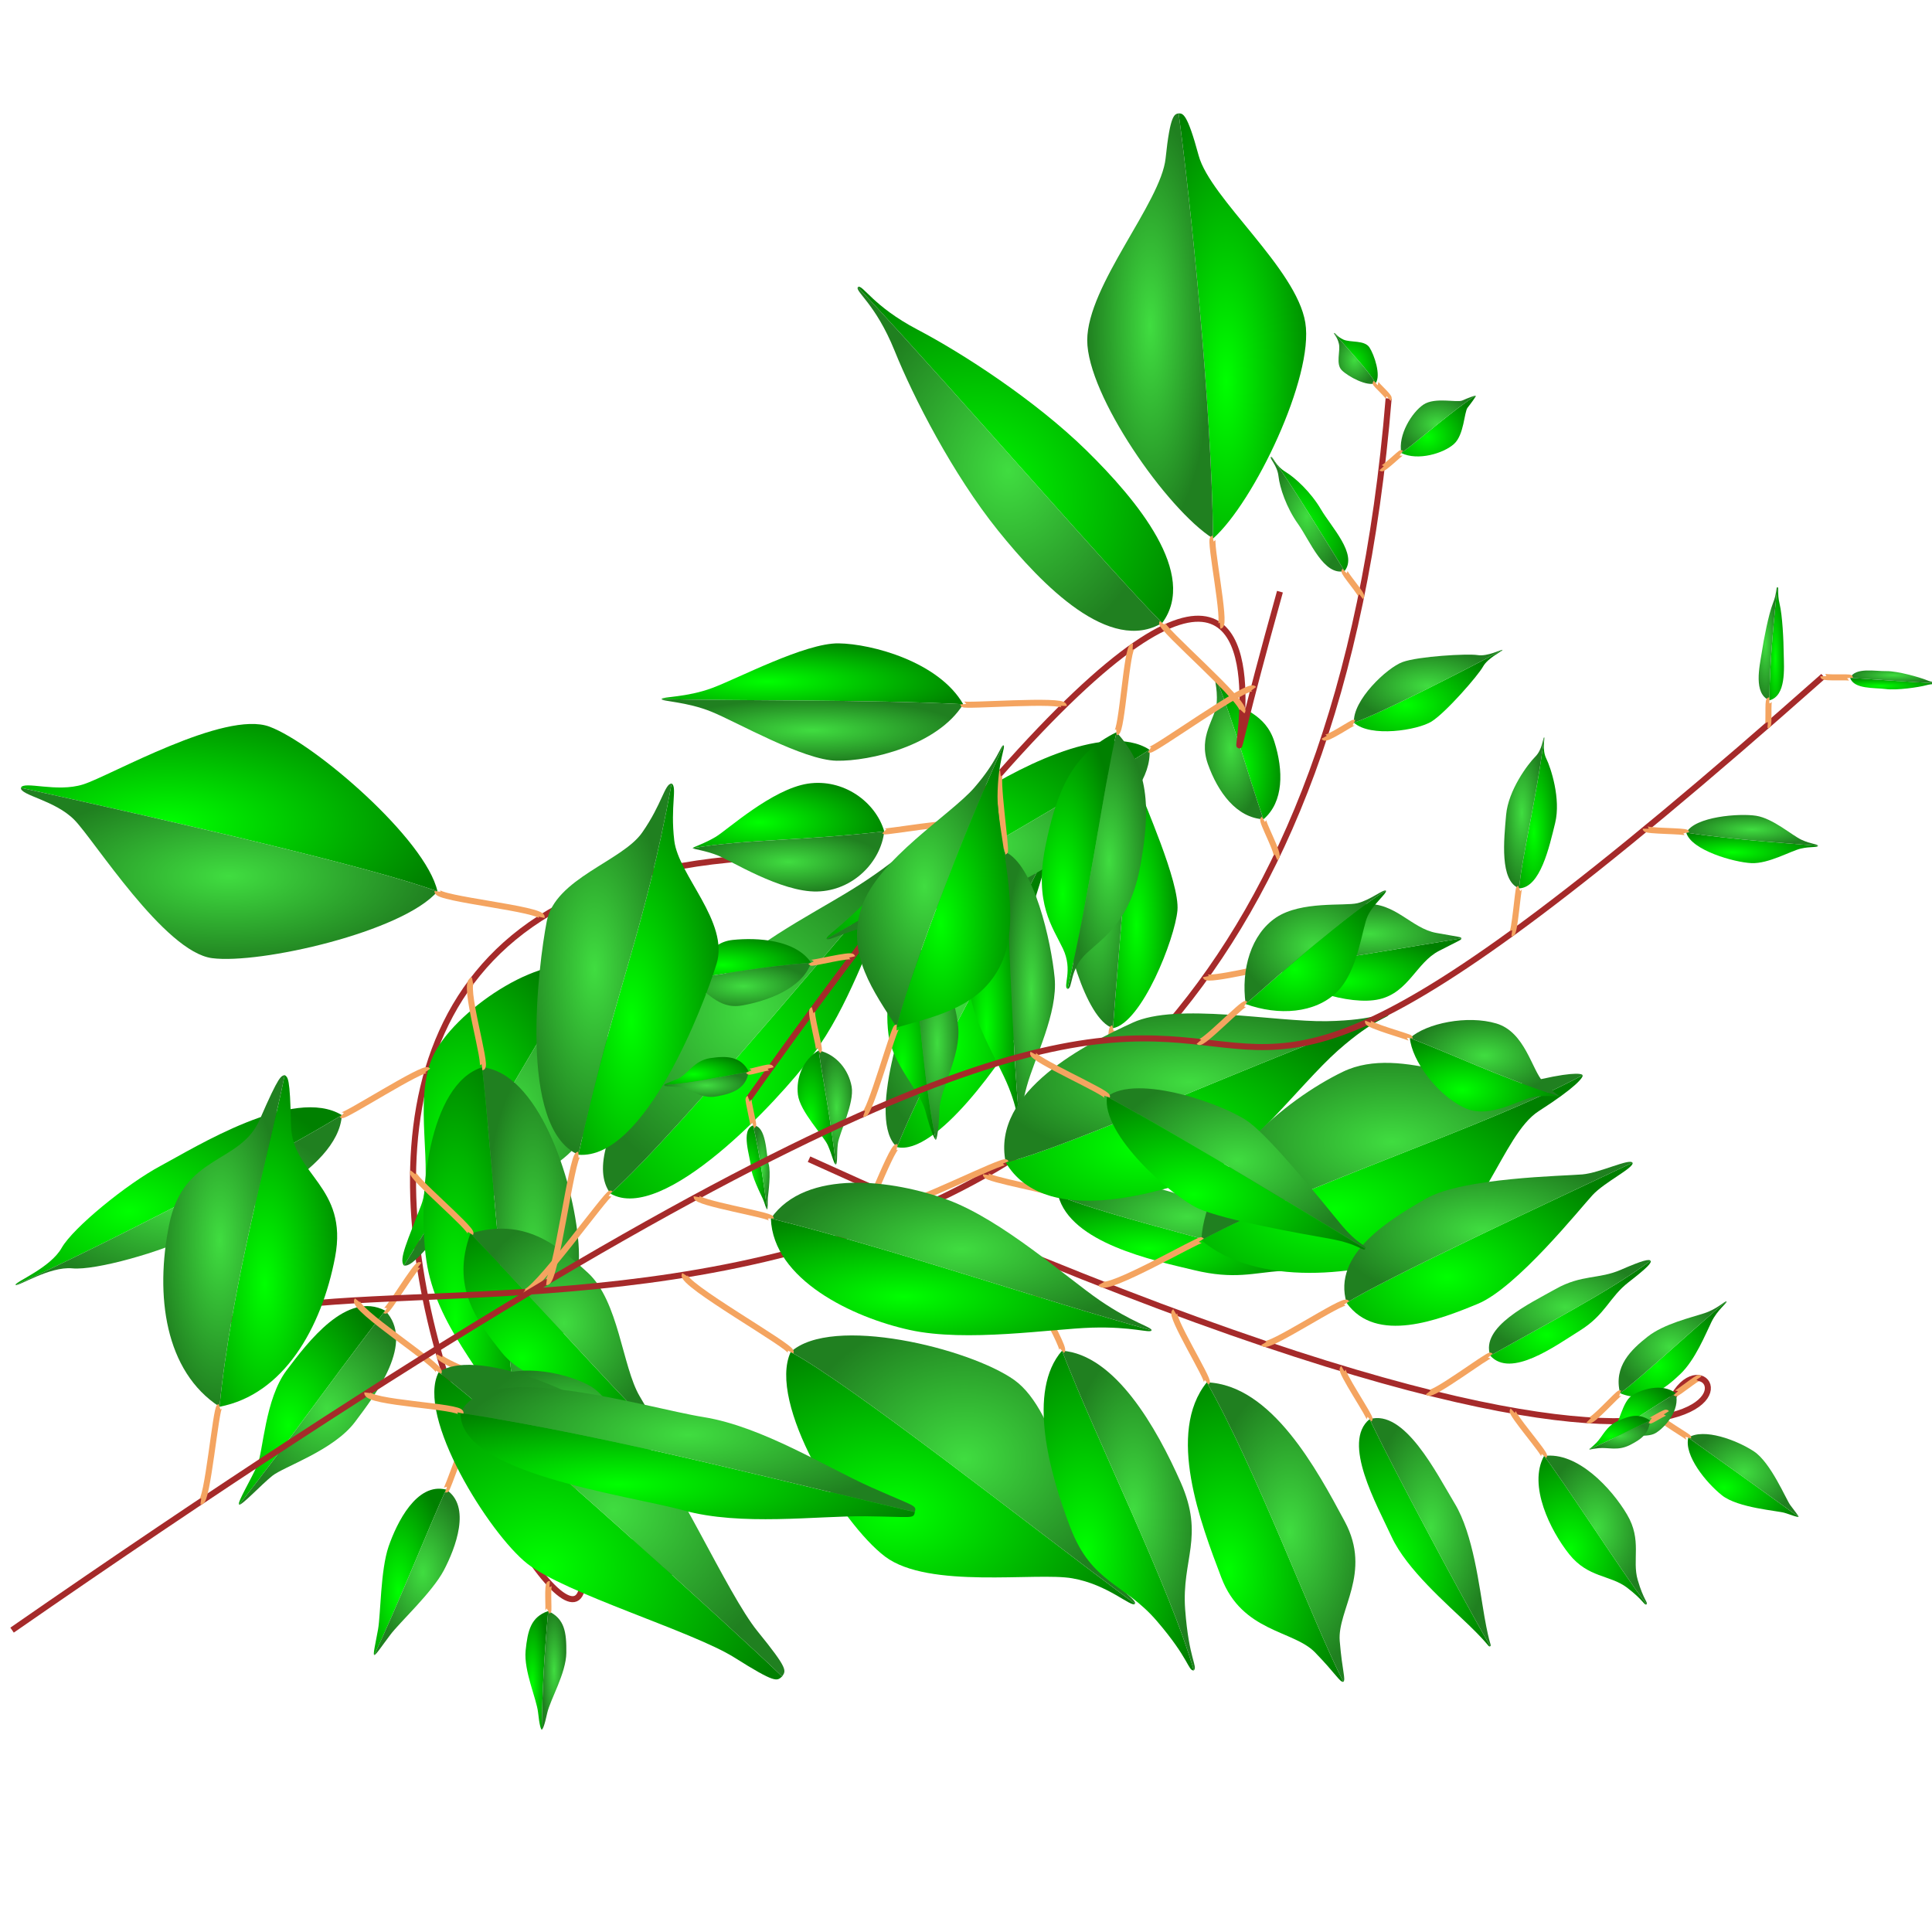 <svg width="160" height="160" viewBox="0 0 160 160" xmlns="http://www.w3.org/2000/svg" xmlns:xlink="http://www.w3.org/1999/xlink">
  <radialGradient id="RadialGradient3" cx="0.35" cy="0.63" r="0.7">
    <stop offset="0%" stop-color="#00FF00" />
    <stop offset="100%" stop-color="#008000" />
  </radialGradient>
  <radialGradient id="RadialGradient4" cx="0.5" cy="0.5" r="0.5">
    <stop offset="0%" stop-color="#40DD40" />
    <stop offset="100%" stop-color="#208020" />
  </radialGradient>
  <path d="M 63,71 C 3,74 57,159 47,124" stroke-width="0.5" fill="none" stroke="brown" />
  <path d="M 48.6,80.08 C 44.67,78.84 37.51,83.83 35.84,87.5 C 34.17,91.17 35.97,96.96 34.88,99.81 C 33.79,102.67 33,104.31 33.45,104.8 C 41.43,92.1 45,84.91 48.6,80.08" fill="url(#RadialGradient3)" fill-opacity="1" />
  <path d="M 48.6,80.08 C 51.49,83.02 50.29,91.66 47.78,94.82 C 45.27,97.97 39.29,99 37.24,101.26 C 35.19,103.52 34.08,104.97 33.45,104.8 C 41.43,92.1 45,84.91 48.6,80.08" fill="url(#RadialGradient4)" fill-opacity="1" />
  <path d="M 53.31,72.4 C 52.46,71.94 49.24,80.25 48.6,80.08" stroke-width="0.5" fill="none" stroke="sandybrown" />
  <path d="M 36.23,73.82 C 35.27,69.51 26.05,61.57 22.32,60.18 C 18.6,58.79 9.09,64.27 6.89,64.96 C 4.68,65.66 1.96,64.64 1.73,65.24 C 15.23,68.23 30.63,71.78 36.23,73.82" fill="url(#RadialGradient3)" fill-opacity="1" />
  <path d="M 36.23,73.82 C 33.36,77.18 21.5,79.87 17.56,79.35 C 13.61,78.83 7.78,69.54 6.16,67.9 C 4.53,66.25 1.66,65.87 1.73,65.24 C 15.23,68.23 30.63,71.78 36.23,73.82" fill="url(#RadialGradient4)" fill-opacity="1" />
  <path d="M 44.86,75.97 C 45.02,75.27 36.16,74.45 36.23,73.82" stroke-width="0.5" fill="none" stroke="sandybrown" />
  <path d="M 39.92,88.39 C 35.52,89.79 34.53,99.01 35.31,104.39 C 36.09,109.77 40.27,113.87 41.83,117.34 C 43.38,120.81 43.11,121.75 43.6,121.7 C 42.15,116.39 40.67,94.69 39.92,88.39" fill="url(#RadialGradient3)" fill-opacity="1" />
  <path d="M 39.92,88.39 C 44.52,88.8 47.5,97.58 47.91,103 C 48.33,108.42 45.15,113.33 44.39,117.06 C 43.63,120.79 44.1,121.64 43.6,121.7 C 42.15,116.39 40.67,94.69 39.92,88.39" fill="url(#RadialGradient4)" fill-opacity="1" />
  <path d="M 39.13,81.19 C 38.24,81.36 40.42,88.33 39.92,88.39" stroke-width="0.5" fill="none" stroke="sandybrown" />
  <path d="M 28.31,92.35 C 24.33,89.91 16.15,95.03 13.32,96.54 C 10.49,98.05 6.05,101.68 5.11,103.34 C 4.17,105.01 1.24,106.16 1.28,106.41 C 5.7,104.48 20.05,97.32 28.31,92.35" fill="url(#RadialGradient3)" fill-opacity="1" />
  <path d="M 28.31,92.35 C 28.03,97.02 19.14,100.78 16.28,102.23 C 13.42,103.68 7.89,105.23 5.99,105.04 C 4.09,104.86 1.47,106.59 1.28,106.41 C 5.7,104.48 20.05,97.32 28.31,92.35" fill="url(#RadialGradient4)" fill-opacity="1" />
  <path d="M 35.42,88.65 C 35.14,88.25 28.5,92.53 28.31,92.35" stroke-width="0.5" fill="none" stroke="sandybrown" />
  <path d="M 38.96,102.15 C 37.35,106.52 39.41,109.34 41.59,112.05 C 43.78,114.76 49.19,115.4 51.54,116.99 C 53.9,118.59 53.8,118.53 54.16,118.34 C 50.24,114.41 43.76,107.17 38.96,102.15" fill="url(#RadialGradient3)" fill-opacity="1" />
  <path d="M 38.96,102.15 C 43.42,100.82 46.11,103.05 48.68,105.4 C 51.25,107.75 51.53,113.19 52.98,115.64 C 54.43,118.1 54.37,117.99 54.16,118.34 C 50.24,114.41 43.76,107.17 38.96,102.15" fill="url(#RadialGradient4)" fill-opacity="1" />
  <path d="M 34.21,97.09 C 33.94,97.42 39.17,101.8 38.96,102.15" stroke-width="0.5" fill="none" stroke="sandybrown" />
  <path d="M 31.9,108.54 C 28.71,106.88 25.51,111.13 23.73,113.49 C 21.95,115.85 21.8,120.18 21.32,121.31 C 20.85,122.43 19.61,124.46 19.8,124.6 C 23.13,120.45 26.84,115.1 31.9,108.54" fill="url(#RadialGradient3)" fill-opacity="1" />
  <path d="M 31.9,108.54 C 34.38,111.15 31.18,115.4 29.4,117.76 C 27.62,120.13 23.49,121.46 22.54,122.23 C 21.6,122.99 19.98,124.74 19.8,124.6 C 23.13,120.45 26.84,115.1 31.9,108.54" fill="url(#RadialGradient4)" fill-opacity="1" />
  <path d="M 34.75,104.77 C 34.51,104.59 32.09,108.68 31.9,108.54" stroke-width="0.5" fill="none" stroke="sandybrown" />
  <path d="M 40.29,114.48 C 39.93,117.14 42.69,120.34 44.82,121.64 C 46.94,122.93 50.95,121.93 52.47,122.28 C 53.99,122.62 54.32,122.85 54.57,122.6 C 48.04,118.99 46.57,118.56 40.29,114.48" fill="url(#RadialGradient3)" fill-opacity="1" />
  <path d="M 40.29,114.48 C 42.39,112.81 46.55,113.55 48.75,114.71 C 50.95,115.87 52.14,119.83 53.22,120.96 C 54.29,122.08 54.66,122.25 54.57,122.6 C 48.04,118.99 46.57,118.56 40.29,114.48" fill="url(#RadialGradient4)" fill-opacity="1" />
  <path d="M 36.4,112.27 C 36.18,112.67 40.38,114.13 40.29,114.48" stroke-width="0.5" fill="none" stroke="sandybrown" />
  <path d="M 36.94,123.36 C 34.5,122.75 32.86,126.11 32.18,128.08 C 31.51,130.04 31.53,133.67 31.31,134.93 C 31.08,136.19 30.88,137 30.99,137.06 C 32.78,133.31 35.56,126.38 36.94,123.36" fill="url(#RadialGradient3)" fill-opacity="1" />
  <path d="M 36.94,123.36 C 39.06,124.73 37.72,128.22 36.75,130.06 C 35.77,131.9 33.1,134.35 32.33,135.38 C 31.56,136.4 31.11,137.1 30.99,137.06 C 32.78,133.31 35.56,126.38 36.94,123.36" fill="url(#RadialGradient4)" fill-opacity="1" />
  <path d="M 38.76,119.18 C 38.47,119.06 37.06,123.4 36.94,123.36" stroke-width="0.5" fill="none" stroke="sandybrown" />
  <path d="M 44.82,126.67 C 45.32,128.6 49.07,129.21 50.99,129.95 C 52.92,130.69 54.74,130.58 55.87,130.41 C 56.99,130.24 57.26,130.49 57.3,130.41 C 52.67,129.15 47.73,127.72 44.82,126.67" fill="url(#RadialGradient3)" fill-opacity="1" />
  <path d="M 44.82,126.67 C 46.3,125.32 49.77,126.88 51.78,127.32 C 53.8,127.77 55.26,128.86 56.1,129.62 C 56.95,130.38 57.32,130.32 57.3,130.41 C 52.67,129.15 47.73,127.72 44.82,126.67" fill="url(#RadialGradient4)" fill-opacity="1" />
  <path d="M 41.87,125.78 C 41.81,126.07 44.84,126.58 44.82,126.67" stroke-width="0.5" fill="none" stroke="sandybrown" />
  <path d="M 45.4,133.42 C 43.97,133.91 43.7,135.02 43.53,136.7 C 43.37,138.38 44.44,140.69 44.56,141.82 C 44.68,142.95 44.8,143.2 44.86,143.25 C 44.92,139.87 45.05,137.34 45.4,133.42" fill="url(#RadialGradient3)" fill-opacity="1" />
  <path d="M 45.4,133.42 C 46.77,134.06 46.92,135.19 46.9,136.88 C 46.88,138.57 45.57,140.75 45.32,141.86 C 45.08,142.98 44.94,143.21 44.86,143.25 C 44.92,139.87 45.05,137.34 45.4,133.42" fill="url(#RadialGradient4)" fill-opacity="1" />
  <path d="M 45.52,131.18 C 45.3,131.16 45.47,133.38 45.4,133.42" stroke-width="0.5" fill="none" stroke="sandybrown" />
  <path d="M 45.83,126.79 C 46.32,125.73 44.37,124.51 43.6,124.02 C 42.83,123.52 40.82,122.38 40.26,122.37 C 39.7,122.36 39.09,121.65 38.99,121.78 C 40,122.33 45.03,125.94 45.83,126.79" fill="url(#RadialGradient3)" fill-opacity="1" />
  <path d="M 45.83,126.79 C 44.97,127.57 43.22,126.08 42.52,125.49 C 41.81,124.91 40.12,123.34 39.94,122.81 C 39.77,122.27 38.9,121.91 38.99,121.78 C 40,122.33 45.03,125.94 45.83,126.79" fill="url(#RadialGradient4)" fill-opacity="1" />
  <path d="M 48.05,128.41 C 48.13,128.28 45.74,126.92 45.83,126.79" stroke-width="0.5" fill="none" stroke="sandybrown" />
  <path d="M 47.91,122.38 C 48.91,122.52 50.38,121.86 50.72,121.2 C 51.06,120.54 50.73,118.43 50.92,117.69 C 51.11,116.94 51.28,116.64 51.21,116.57 C 50.67,117.76 48.73,120.93 47.91,122.38" fill="url(#RadialGradient3)" fill-opacity="1" />
  <path d="M 47.91,122.38 C 47.29,121.6 47.1,120 47.49,119.37 C 47.88,118.74 49.86,117.94 50.4,117.39 C 50.94,116.84 51.11,116.54 51.21,116.57 C 50.67,117.76 48.73,120.93 47.91,122.38" fill="url(#RadialGradient4)" fill-opacity="1" />
  <path d="M 47,124 C 47.12,124.06 47.82,122.35 47.91,122.38" stroke-width="0.5" fill="none" stroke="sandybrown" />
  <path d="M 16,112 C 21,98 107,131 115,33" stroke-width="0.5" fill="none" stroke="brown" />
  <path d="M 36.33,113.64 C 34.42,117.3 40.52,127.01 43.66,129.49 C 46.81,131.97 57.39,135.11 60.82,137.27 C 64.25,139.43 64.33,139.22 64.77,138.84 C 61.19,135.35 41.93,117.88 36.33,113.64" fill="url(#RadialGradient3)" fill-opacity="1" />
  <path d="M 36.33,113.64 C 39.73,111.31 50.1,116.19 52.95,119.01 C 55.79,121.83 60.18,131.95 62.74,135.1 C 65.3,138.25 65.1,138.35 64.77,138.84 C 61.19,135.35 41.93,117.88 36.33,113.64" fill="url(#RadialGradient4)" fill-opacity="1" />
  <path d="M 29.59,107.68 C 29.05,108.35 36.65,113.16 36.33,113.64" stroke-width="0.5" fill="none" stroke="sandybrown" />
  <path d="M 50.56,98.85 C 54.92,101.38 64.38,91.29 67.34,87.32 C 70.3,83.35 71.9,78.17 73.75,74.54 C 75.6,70.9 76.92,69.45 76.72,69.25 C 71.55,75.23 56.44,93.5 50.56,98.85" fill="url(#RadialGradient3)" fill-opacity="1" />
  <path d="M 50.56,98.85 C 47.52,94.85 56.36,84.21 59.94,80.78 C 63.52,77.35 68.46,75.13 71.84,72.84 C 75.22,70.56 76.5,69.08 76.72,69.25 C 71.55,75.23 56.44,93.5 50.56,98.85" fill="url(#RadialGradient4)" fill-opacity="1" />
  <path d="M 43.37,107 C 44.03,107.5 50.35,98.68 50.56,98.85" stroke-width="0.5" fill="none" stroke="sandybrown" />
  <path d="M 65.48,111.97 C 63.54,116.16 69.68,126.18 73.3,128.91 C 76.91,131.63 85.82,130.18 88.81,130.71 C 91.79,131.23 93.68,133.15 93.99,132.82 C 85.27,126.34 70.34,114.54 65.48,111.97" fill="url(#RadialGradient3)" fill-opacity="1" />
  <path d="M 65.48,111.97 C 68.88,108.85 80.29,111.66 83.99,114.28 C 87.68,116.9 89,125.83 90.41,128.52 C 91.81,131.21 94.21,132.42 93.99,132.82 C 85.27,126.34 70.34,114.54 65.48,111.97" fill="url(#RadialGradient4)" fill-opacity="1" />
  <path d="M 56.71,105.56 C 56.24,106.28 65.7,111.57 65.48,111.97" stroke-width="0.5" fill="none" stroke="sandybrown" />
  <path d="M 74.29,95 C 77.51,95.73 83.11,87.78 85.08,84.28 C 87.05,80.78 84.68,77.79 85.4,75.46 C 86.11,73.13 86.91,70.98 86.57,70.66 C 85.1,74.41 77.26,87.52 74.29,95" fill="url(#RadialGradient3)" fill-opacity="1" />
  <path d="M 74.29,95 C 71.79,92.84 74.85,83.61 76.49,79.95 C 78.14,76.29 81.95,76.41 83.4,74.45 C 84.85,72.49 86.1,70.57 86.57,70.66 C 85.1,74.41 77.26,87.52 74.29,95" fill="url(#RadialGradient4)" fill-opacity="1" />
  <path d="M 70.68,102.15 C 71.13,102.32 73.82,94.91 74.29,95" stroke-width="0.5" fill="none" stroke="sandybrown" />
  <path d="M 87.64,99.02 C 88.67,102.94 95.48,104.37 98.86,105.18 C 102.24,106 103.86,105.39 106.07,105.26 C 108.27,105.14 108.8,105.55 108.97,105.24 C 104.36,103.69 92.16,100.88 87.64,99.02" fill="url(#RadialGradient3)" fill-opacity="1" />
  <path d="M 87.64,99.02 C 90.61,96.27 97.13,98.72 100.41,99.85 C 103.7,100.98 104.74,102.37 106.54,103.66 C 108.33,104.95 109,104.88 108.97,105.24 C 104.36,103.69 92.16,100.88 87.64,99.02" fill="url(#RadialGradient4)" fill-opacity="1" />
  <path d="M 81.65,97.28 C 81.59,97.68 87.67,98.67 87.64,99.02" stroke-width="0.5" fill="none" stroke="sandybrown" />
  <path d="M 92.17,85.15 C 94.57,84.7 97.29,77.76 97.51,75.4 C 97.72,73.04 94.65,66.34 94.3,65.13 C 93.95,63.93 93.94,62.26 93.58,62.13 C 93.85,66.29 92.54,79.84 92.17,85.15" fill="url(#RadialGradient3)" fill-opacity="1" />
  <path d="M 92.17,85.15 C 89.85,84.42 87.99,77.19 88.06,74.83 C 88.14,72.46 92,66.18 92.49,65.02 C 92.98,63.87 93.2,62.21 93.58,62.13 C 93.85,66.29 92.54,79.84 92.17,85.15" fill="url(#RadialGradient4)" fill-opacity="1" />
  <path d="M 91.89,89.87 C 92.33,89.88 91.8,85.24 92.17,85.15" stroke-width="0.5" fill="none" stroke="sandybrown" />
  <path d="M 105.76,79.99 C 107.04,81.82 111.8,83.32 114.23,82.75 C 116.66,82.19 117.3,79.71 119.17,78.75 C 121.04,77.79 121.01,77.85 121.03,77.71 C 116.11,78.5 111.22,79.44 105.76,79.99" fill="url(#RadialGradient3)" fill-opacity="1" />
  <path d="M 105.76,79.99 C 106.45,77.88 110.56,75.05 113.05,74.88 C 115.54,74.7 116.88,76.89 118.95,77.26 C 121.01,77.63 120.97,77.58 121.03,77.71 C 116.11,78.5 111.22,79.44 105.76,79.99" fill="url(#RadialGradient4)" fill-opacity="1" />
  <path d="M 99.86,80.88 C 99.94,81.31 105.71,79.87 105.76,79.99" stroke-width="0.5" fill="none" stroke="sandybrown" />
  <path d="M 104.63,67.85 C 106.33,66.41 106.29,63.8 105.54,61.43 C 104.79,59.05 102.8,58.84 101.92,57.83 C 101.04,56.81 100.92,56.02 100.68,56.05 C 102.46,60.71 103.04,63.14 104.63,67.85" fill="url(#RadialGradient3)" fill-opacity="1" />
  <path d="M 104.63,67.85 C 102.4,67.72 100.86,65.61 100.03,63.27 C 99.21,60.92 100.67,59.55 100.76,58.21 C 100.86,56.87 100.48,56.17 100.68,56.05 C 102.46,60.71 103.04,63.14 104.63,67.85" fill="url(#RadialGradient4)" fill-opacity="1" />
  <path d="M 105.68,71 C 106.04,70.85 104.42,67.97 104.63,67.85" stroke-width="0.5" fill="none" stroke="sandybrown" />
  <path d="M 112.13,59.85 C 113.49,61.09 117.39,60.48 118.56,59.75 C 119.73,59.02 122.42,55.94 122.82,55.2 C 123.23,54.47 124.42,53.93 124.44,53.82 C 121.72,55.29 114.41,59.06 112.13,59.85" fill="url(#RadialGradient3)" fill-opacity="1" />
  <path d="M 112.13,59.85 C 111.99,58.01 114.86,55.3 116.15,54.83 C 117.45,54.35 121.53,54.12 122.36,54.25 C 123.19,54.39 124.34,53.77 124.44,53.82 C 121.72,55.29 114.41,59.06 112.13,59.85" fill="url(#RadialGradient4)" fill-opacity="1" />
  <path d="M 109.66,61.06 C 109.81,61.33 112.03,59.8 112.13,59.85" stroke-width="0.5" fill="none" stroke="sandybrown" />
  <path d="M 111.35,47.29 C 112.46,45.9 110.25,43.65 109.4,42.19 C 108.54,40.73 107.26,39.56 106.45,39.07 C 105.64,38.59 105.41,37.78 105.25,37.84 C 106.69,39.59 110.45,45.86 111.35,47.29" fill="url(#RadialGradient3)" fill-opacity="1" />
  <path d="M 111.35,47.29 C 109.63,47.73 108.49,44.79 107.51,43.41 C 106.53,42.04 105.98,40.38 105.88,39.44 C 105.77,38.51 105.12,37.97 105.25,37.84 C 106.69,39.59 110.45,45.86 111.35,47.29" fill="url(#RadialGradient4)" fill-opacity="1" />
  <path d="M 112.72,49.41 C 112.89,49.28 111.22,47.41 111.35,47.29" stroke-width="0.5" fill="none" stroke="sandybrown" />
  <path d="M 116.05,37.52 C 117.44,38.19 119.54,37.54 120.4,36.78 C 121.26,36.02 121.25,34.13 121.54,33.76 C 121.83,33.39 122.24,32.84 122.22,32.77 C 120.64,33.71 117.54,36.45 116.05,37.52" fill="url(#RadialGradient3)" fill-opacity="1" />
  <path d="M 116.05,37.52 C 115.76,36.01 116.93,34.15 117.88,33.51 C 118.83,32.87 120.65,33.36 121.09,33.17 C 121.52,32.98 122.16,32.73 122.22,32.77 C 120.64,33.71 117.54,36.45 116.05,37.52" fill="url(#RadialGradient4)" fill-opacity="1" />
  <path d="M 114.42,38.78 C 114.54,38.91 115.99,37.48 116.05,37.52" stroke-width="0.5" fill="none" stroke="sandybrown" />
  <path d="M 113.93,31.72 C 114.38,31.1 113.82,29.39 113.41,28.77 C 113,28.15 111.84,28.38 111.27,28.13 C 110.7,27.88 110.56,27.53 110.48,27.58 C 112.07,29.4 113.12,30.46 113.93,31.72" fill="url(#RadialGradient3)" fill-opacity="1" />
  <path d="M 113.93,31.72 C 113.24,32.05 111.66,31.19 111.13,30.67 C 110.59,30.15 111.03,29.06 110.88,28.46 C 110.74,27.85 110.42,27.65 110.48,27.58 C 112.07,29.4 113.12,30.46 113.93,31.72" fill="url(#RadialGradient4)" fill-opacity="1" />
  <path d="M 115,33 C 115.13,32.89 113.86,31.78 113.93,31.72" stroke-width="0.5" fill="none" stroke="sandybrown" />
  <path d="M 106,49 C 94,92 123,5 62,91" stroke-width="0.5" fill="none" stroke="brown" />
  <path d="M 95.2,62.09 C 91.45,59.65 83.56,63.98 80.23,66.22 C 76.91,68.46 75.1,71.3 72.17,74.23 C 69.25,77.15 68.44,77.45 68.45,77.76 C 80.62,70.85 89.3,65.87 95.2,62.09" fill="url(#RadialGradient3)" fill-opacity="1" />
  <path d="M 95.2,62.09 C 95.49,66.55 87.85,71.32 84.28,73.13 C 80.7,74.93 77.33,75.12 73.35,76.24 C 69.37,77.36 68.72,77.93 68.45,77.76 C 80.62,70.85 89.3,65.87 95.2,62.09" fill="url(#RadialGradient4)" fill-opacity="1" />
  <path d="M 103.82,57.04 C 103.41,56.49 95.46,62.26 95.2,62.09" stroke-width="0.5" fill="none" stroke="sandybrown" />
  <path d="M 96.25,51.59 C 99.24,47.54 94.2,41.45 89.96,37.29 C 85.72,33.14 79.71,29.25 75.99,27.3 C 72.26,25.34 71.45,23.53 71.05,23.77 C 80.46,33.91 92.05,47.39 96.25,51.59" fill="url(#RadialGradient3)" fill-opacity="1" />
  <path d="M 96.25,51.59 C 91.92,54.17 86.36,48.55 82.64,43.92 C 78.92,39.29 75.65,32.93 74.08,29.03 C 72.5,25.13 70.78,24.14 71.05,23.77 C 80.46,33.91 92.05,47.39 96.25,51.59" fill="url(#RadialGradient4)" fill-opacity="1" />
  <path d="M 102.87,58.91 C 103.42,58.31 95.97,51.96 96.25,51.59" stroke-width="0.5" fill="none" stroke="sandybrown" />
  <path d="M 100.46,44.6 C 103.85,41.6 108.83,31.2 108.1,26.72 C 107.37,22.23 100.24,16.45 99.27,12.89 C 98.31,9.34 97.96,9.4 97.61,9.39 C 98.58,16.58 100.36,33.7 100.46,44.6" fill="url(#RadialGradient3)" fill-opacity="1" />
  <path d="M 100.46,44.6 C 96.63,42.18 90.04,32.72 90.04,28.18 C 90.05,23.63 96.15,16.78 96.53,13.11 C 96.91,9.45 97.27,9.45 97.61,9.39 C 98.58,16.58 100.36,33.7 100.46,44.6" fill="url(#RadialGradient4)" fill-opacity="1" />
  <path d="M 101.04,51.82 C 101.59,51.77 100.12,44.66 100.46,44.6" stroke-width="0.5" fill="none" stroke="sandybrown" />
  <path d="M 92.46,60.64 C 88.86,62.4 87.51,65.41 86.57,70.13 C 85.63,74.84 87.18,76.77 88.03,78.57 C 88.88,80.36 88,81.69 88.41,81.9 C 90.37,73.3 91.24,66.12 92.46,60.64" fill="url(#RadialGradient3)" fill-opacity="1" />
  <path d="M 92.46,60.64 C 95.16,63.6 95.3,66.89 94.45,71.63 C 93.59,76.36 91.44,77.58 89.99,78.94 C 88.53,80.29 88.87,81.86 88.41,81.9 C 90.37,73.3 91.24,66.12 92.46,60.64" fill="url(#RadialGradient4)" fill-opacity="1" />
  <path d="M 93.81,53.55 C 93.31,53.52 92.92,60.59 92.46,60.64" stroke-width="0.5" fill="none" stroke="sandybrown" />
  <path d="M 79.77,58.32 C 77.75,54.81 72.22,53.32 69.45,53.28 C 66.67,53.24 61.07,56.21 58.97,56.98 C 56.88,57.76 54.82,57.69 54.79,57.89 C 60.34,58.05 72.14,57.92 79.77,58.32" fill="url(#RadialGradient3)" fill-opacity="1" />
  <path d="M 79.77,58.32 C 77.63,61.75 72.06,63.05 69.28,63 C 66.51,62.95 61.01,59.79 58.94,58.95 C 56.87,58.1 54.81,58.1 54.79,57.89 C 60.34,58.05 72.14,57.92 79.77,58.32" fill="url(#RadialGradient4)" fill-opacity="1" />
  <path d="M 88.1,58.46 C 88.11,57.86 79.79,58.53 79.77,58.32" stroke-width="0.5" fill="none" stroke="sandybrown" />
  <path d="M 83.21,70.53 C 80.91,71.84 80.2,78.4 80.25,81.36 C 80.3,84.32 82.62,87.74 83.54,90.06 C 84.47,92.38 84.3,93.54 84.48,93.56 C 83.74,85.91 83.47,73.48 83.21,70.53" fill="url(#RadialGradient3)" fill-opacity="1" />
  <path d="M 83.21,70.53 C 85.64,71.58 87.06,78.02 87.34,80.97 C 87.62,83.91 85.69,87.57 85.03,89.98 C 84.36,92.39 84.66,93.52 84.48,93.56 C 83.74,85.91 83.47,73.48 83.21,70.53" fill="url(#RadialGradient4)" fill-opacity="1" />
  <path d="M 82.85,64.04 C 82.43,64.09 83.39,70.49 83.21,70.53" stroke-width="0.5" fill="none" stroke="sandybrown" />
  <path d="M 73.23,68.85 C 72.52,66.41 69.85,64.45 66.89,64.9 C 63.93,65.36 60.23,68.73 59.28,69.3 C 58.33,69.87 57.43,70.13 57.36,70.24 C 61.79,69.49 66.3,69.65 73.23,68.85" fill="url(#RadialGradient3)" fill-opacity="1" />
  <path d="M 73.23,68.85 C 72.95,71.37 70.66,73.76 67.67,73.83 C 64.68,73.9 60.44,71.22 59.41,70.83 C 58.38,70.43 57.45,70.33 57.36,70.24 C 61.79,69.49 66.3,69.65 73.23,68.85" fill="url(#RadialGradient4)" fill-opacity="1" />
  <path d="M 79.18,68.33 C 79.14,67.92 73.32,68.94 73.23,68.85" stroke-width="0.5" fill="none" stroke="sandybrown" />
  <path d="M 75.66,78.33 C 73.74,79.8 73.25,83.19 73.58,85.66 C 73.9,88.13 76.2,90.37 76.63,91.99 C 77.06,93.61 77.39,94.36 77.5,94.4 C 76.68,90.73 75.99,83.3 75.66,78.33" fill="url(#RadialGradient3)" fill-opacity="1" />
  <path d="M 75.66,78.33 C 77.86,79.33 79.1,82.52 79.35,85 C 79.59,87.48 77.85,90.18 77.8,91.86 C 77.75,93.53 77.59,94.34 77.5,94.4 C 76.68,90.73 75.99,83.3 75.66,78.33" fill="url(#RadialGradient4)" fill-opacity="1" />
  <path d="M 75.09,73.38 C 74.77,73.46 75.75,78.27 75.66,78.33" stroke-width="0.5" fill="none" stroke="sandybrown" />
  <path d="M 67.17,79.72 C 65.88,77.82 62.74,77.63 60.69,77.84 C 58.64,78.05 58.22,79.97 57.26,80.55 C 56.3,81.12 55.99,81.14 55.97,81.25 C 61.06,80.5 62.73,80.09 67.17,79.72" fill="url(#RadialGradient3)" fill-opacity="1" />
  <path d="M 67.17,79.72 C 66.44,81.9 63.46,82.92 61.43,83.27 C 59.41,83.63 58.48,81.88 57.4,81.59 C 56.32,81.3 56.02,81.36 55.97,81.25 C 61.06,80.5 62.73,80.09 67.17,79.72" fill="url(#RadialGradient4)" fill-opacity="1" />
  <path d="M 70.57,79.25 C 70.51,78.98 67.22,79.83 67.17,79.72" stroke-width="0.5" fill="none" stroke="sandybrown" />
  <path d="M 67.8,86.99 C 66.5,87.75 65.91,89.26 66.08,90.66 C 66.25,92.05 68.19,94.04 68.55,94.83 C 68.91,95.63 69.05,96.41 69.22,96.44 C 68.78,92.52 68.15,89.49 67.8,86.99" fill="url(#RadialGradient3)" fill-opacity="1" />
  <path d="M 67.8,86.99 C 69.28,87.33 70.28,88.6 70.53,89.99 C 70.77,91.37 69.5,93.84 69.39,94.71 C 69.28,95.58 69.38,96.36 69.22,96.44 C 68.78,92.52 68.15,89.49 67.8,86.99" fill="url(#RadialGradient4)" fill-opacity="1" />
  <path d="M 67.3,83.65 C 67.03,83.72 67.96,86.91 67.8,86.99" stroke-width="0.5" fill="none" stroke="sandybrown" />
  <path d="M 62.01,88.74 C 61.34,87.46 60.18,87.43 58.82,87.63 C 57.45,87.83 56.95,89.01 56.08,89.37 C 55.21,89.73 55.02,89.76 55,89.87 C 57.75,89.63 58.86,89.32 62.01,88.74" fill="url(#RadialGradient3)" fill-opacity="1" />
  <path d="M 62.01,88.74 C 61.78,90.17 60.68,90.56 59.33,90.8 C 57.97,91.04 57.12,90.08 56.18,90.02 C 55.24,89.95 55.05,89.98 55,89.87 C 57.75,89.63 58.86,89.32 62.01,88.74" fill="url(#RadialGradient4)" fill-opacity="1" />
  <path d="M 63.82,88.45 C 63.77,88.25 62.06,88.85 62.01,88.74" stroke-width="0.5" fill="none" stroke="sandybrown" />
  <path d="M 62.37,93.2 C 61.3,93.56 62.15,95.87 62.19,96.62 C 62.22,97.36 63.01,98.92 63.17,99.27 C 63.33,99.62 63.45,100.16 63.53,100.15 C 63.31,98.5 62.92,95.55 62.37,93.2" fill="url(#RadialGradient3)" fill-opacity="1" />
  <path d="M 62.37,93.2 C 63.5,93.2 63.44,95.65 63.65,96.37 C 63.86,97.09 63.63,98.82 63.59,99.2 C 63.56,99.59 63.61,100.13 63.53,100.15 C 63.31,98.5 62.92,95.55 62.37,93.2" fill="url(#RadialGradient4)" fill-opacity="1" />
  <path d="M 62,91 C 61.9,91.03 62.45,93.17 62.37,93.2" stroke-width="0.5" fill="none" stroke="sandybrown" />
  <path d="M 67,96 C 157,137 142,105 138,117" stroke-width="0.5" fill="none" stroke="brown" />
  <path d="M 83.29,96.27 C 86.39,101.51 95.05,98.96 98.87,97.74 C 102.69,96.52 107.6,89.83 110.8,87 C 113.99,84.18 115.11,84.3 114.99,83.98 C 105.55,87.29 88.21,95.15 83.29,96.27" fill="url(#RadialGradient3)" fill-opacity="1" />
  <path d="M 83.29,96.27 C 82.05,90.32 90.17,86.36 93.81,84.69 C 97.45,83.01 105.59,84.64 109.85,84.57 C 114.11,84.5 114.86,83.66 114.99,83.98 C 105.55,87.29 88.21,95.15 83.29,96.27" fill="url(#RadialGradient4)" fill-opacity="1" />
  <path d="M 74.9,99.53 C 75.12,100.01 83.16,95.95 83.29,96.27" stroke-width="0.5" fill="none" stroke="sandybrown" />
  <path d="M 87.95,111.86 C 85.05,115.19 86.88,121.91 88.65,126.53 C 90.42,131.14 93.11,131.1 95.81,134.25 C 98.52,137.41 98.38,138.36 98.86,138.34 C 96.97,131.64 90.79,119.23 87.95,111.86" fill="url(#RadialGradient3)" fill-opacity="1" />
  <path d="M 87.95,111.86 C 92.35,112.18 95.78,118.24 97.78,122.76 C 99.78,127.28 97.84,129.15 98.15,133.29 C 98.46,137.44 99.22,138.01 98.86,138.34 C 96.97,131.64 90.79,119.23 87.95,111.86" fill="url(#RadialGradient4)" fill-opacity="1" />
  <path d="M 84.56,103.64 C 83.71,104 88.3,111.54 87.95,111.86" stroke-width="0.5" fill="none" stroke="sandybrown" />
  <path d="M 99.49,102.71 C 104.14,106.62 112.61,105.67 117.69,103.72 C 122.77,101.77 124.34,94 127.43,92.02 C 130.52,90.04 131.12,89.23 131.07,89.04 C 123.07,93.36 108.29,97.96 99.49,102.71" fill="url(#RadialGradient3)" fill-opacity="1" />
  <path d="M 99.49,102.71 C 99.82,96.65 106.32,91.13 111.21,88.76 C 116.11,86.39 122.85,90.56 126.41,89.66 C 129.97,88.76 130.97,88.87 131.07,89.04 C 123.07,93.36 108.29,97.96 99.49,102.71" fill="url(#RadialGradient4)" fill-opacity="1" />
  <path d="M 91.18,106.31 C 91.59,107.07 99.38,102.54 99.49,102.71" stroke-width="0.5" fill="none" stroke="sandybrown" />
  <path d="M 99.94,114.48 C 96.57,118.66 99.44,126.16 101.15,130.66 C 102.87,135.17 107.1,135 108.89,136.83 C 110.67,138.66 110.95,139.32 111.25,139.28 C 108.7,134.28 103.94,121.46 99.94,114.48" fill="url(#RadialGradient3)" fill-opacity="1" />
  <path d="M 99.94,114.48 C 105.32,114.67 109.09,121.76 111.37,126.01 C 113.65,130.26 110.74,133.34 110.95,135.89 C 111.16,138.44 111.47,139.09 111.25,139.28 C 108.7,134.28 103.94,121.46 99.94,114.48" fill="url(#RadialGradient4)" fill-opacity="1" />
  <path d="M 97.29,108.64 C 96.82,108.91 100.17,114.28 99.94,114.48" stroke-width="0.5" fill="none" stroke="sandybrown" />
  <path d="M 111.52,107.9 C 113.97,111.33 119.17,109.31 122.38,107.98 C 125.6,106.66 130.87,100.07 131.88,98.98 C 132.89,97.88 135.35,96.71 135.2,96.29 C 128.93,99.26 114.46,106 111.52,107.9" fill="url(#RadialGradient3)" fill-opacity="1" />
  <path d="M 111.52,107.9 C 110.31,103.85 115.09,100.99 118.11,99.26 C 121.12,97.52 129.56,97.39 131.04,97.26 C 132.52,97.13 134.95,95.91 135.2,96.29 C 128.93,99.26 114.46,106 111.52,107.9" fill="url(#RadialGradient4)" fill-opacity="1" />
  <path d="M 104.66,111.26 C 104.96,111.77 111.27,107.52 111.52,107.9" stroke-width="0.5" fill="none" stroke="sandybrown" />
  <path d="M 113.42,117.53 C 111.09,119.44 114.01,124.59 115.25,127.28 C 116.49,129.97 119.86,132.86 121.65,134.59 C 123.44,136.32 123.22,136.39 123.41,136.34 C 120.78,131.71 115.74,122.33 113.42,117.53" fill="url(#RadialGradient3)" fill-opacity="1" />
  <path d="M 113.42,117.53 C 116.31,116.67 118.94,121.97 120.47,124.51 C 122.01,127.04 122.51,131.46 122.94,133.91 C 123.37,136.36 123.55,136.22 123.41,136.34 C 120.78,131.71 115.74,122.33 113.42,117.53" fill="url(#RadialGradient4)" fill-opacity="1" />
  <path d="M 111.21,113.35 C 110.92,113.52 113.57,117.41 113.42,117.53" stroke-width="0.5" fill="none" stroke="sandybrown" />
  <path d="M 123.42,112.27 C 125.12,114.16 128.75,111.5 130.86,110.18 C 132.97,108.86 133.28,107.42 134.87,106.19 C 136.45,104.96 136.77,104.6 136.7,104.41 C 133.08,107.08 127.75,109.81 123.42,112.27" fill="url(#RadialGradient3)" fill-opacity="1" />
  <path d="M 123.42,112.27 C 122.58,109.88 126.66,107.97 128.83,106.75 C 131,105.53 132.41,105.96 134.25,105.15 C 136.09,104.35 136.56,104.26 136.7,104.41 C 133.08,107.08 127.75,109.81 123.42,112.27" fill="url(#RadialGradient4)" fill-opacity="1" />
  <path d="M 118.28,115.32 C 118.57,115.7 123.29,112.12 123.42,112.27" stroke-width="0.5" fill="none" stroke="sandybrown" />
  <path d="M 127.87,120.58 C 126.53,123.02 128.4,126.77 129.96,128.72 C 131.52,130.67 133.33,130.42 134.73,131.47 C 136.12,132.53 136.15,132.95 136.36,132.87 C 134.35,130.23 129.18,122.2 127.87,120.58" fill="url(#RadialGradient3)" fill-opacity="1" />
  <path d="M 127.87,120.58 C 130.63,120.19 133.47,123.27 134.74,125.42 C 136.01,127.56 135.14,129.17 135.63,130.85 C 136.12,132.53 136.5,132.7 136.36,132.87 C 134.35,130.23 129.18,122.2 127.87,120.58" fill="url(#RadialGradient4)" fill-opacity="1" />
  <path d="M 125.28,116.83 C 125.06,117.03 128.02,120.41 127.87,120.58" stroke-width="0.5" fill="none" stroke="sandybrown" />
  <path d="M 134.17,115.38 C 136.29,116.27 137.9,114.99 139.14,113.81 C 140.39,112.63 141.25,110.47 141.74,109.47 C 142.23,108.47 143.03,107.92 142.99,107.77 C 140.86,109.49 135.84,114.18 134.17,115.38" fill="url(#RadialGradient3)" fill-opacity="1" />
  <path d="M 134.17,115.38 C 133.6,113.15 135.11,111.75 136.46,110.69 C 137.81,109.63 140.07,109.11 141.13,108.76 C 142.2,108.42 142.86,107.72 142.99,107.77 C 140.86,109.49 135.84,114.18 134.17,115.38" fill="url(#RadialGradient4)" fill-opacity="1" />
  <path d="M 131.57,117.62 C 131.8,117.86 134.03,115.33 134.17,115.38" stroke-width="0.5" fill="none" stroke="sandybrown" />
  <path d="M 139.82,119.06 C 139.45,120.53 141.29,122.79 142.61,123.84 C 143.94,124.89 147.24,125.11 147.8,125.29 C 148.36,125.47 148.89,125.67 148.95,125.62 C 147.59,124.62 141.64,120.37 139.82,119.06" fill="url(#RadialGradient3)" fill-opacity="1" />
  <path d="M 139.82,119.06 C 141.09,118.24 143.82,119.26 145.24,120.19 C 146.65,121.11 147.91,124.17 148.26,124.64 C 148.62,125.12 148.97,125.56 148.95,125.62 C 147.59,124.62 141.64,120.37 139.82,119.06" fill="url(#RadialGradient4)" fill-opacity="1" />
  <path d="M 137.53,117.42 C 137.42,117.58 139.84,118.99 139.82,119.06" stroke-width="0.5" fill="none" stroke="sandybrown" />
  <path d="M 138.78,115.38 C 137.65,114.49 135.84,115.08 135.1,115.61 C 134.35,116.15 134.11,117.87 133.62,118.37 C 133.12,118.86 132.8,119.18 132.85,119.28 C 134.88,117.79 136.44,116.83 138.78,115.38" fill="url(#RadialGradient3)" fill-opacity="1" />
  <path d="M 138.78,115.38 C 139.16,116.78 137.9,118.21 137.11,118.68 C 136.32,119.15 134.65,118.68 134,118.94 C 133.34,119.2 132.92,119.37 132.85,119.28 C 134.88,117.79 136.44,116.83 138.78,115.38" fill="url(#RadialGradient4)" fill-opacity="1" />
  <path d="M 140.7,114.13 C 140.62,114.01 138.86,115.47 138.78,115.38" stroke-width="0.5" fill="none" stroke="sandybrown" />
  <path d="M 136.66,117.64 C 135.76,117.04 135.02,117.21 134,117.67 C 132.99,118.13 132.75,118.93 132.2,119.49 C 131.64,120.05 131.63,119.95 131.63,120.03 C 133.66,119.12 134.3,118.73 136.66,117.64" fill="url(#RadialGradient3)" fill-opacity="1" />
  <path d="M 136.66,117.64 C 136.55,118.72 135.96,119.18 134.96,119.68 C 133.96,120.18 133.19,119.85 132.4,119.93 C 131.62,120.01 131.69,120.08 131.63,120.03 C 133.66,119.12 134.3,118.73 136.66,117.64" fill="url(#RadialGradient4)" fill-opacity="1" />
  <path d="M 138,117 C 137.93,116.89 136.72,117.68 136.66,117.64" stroke-width="0.5" fill="none" stroke="sandybrown" />
  <path d="M 1,135 C 138,40 72,126 151,56" stroke-width="0.5" fill="none" stroke="brown" />
  <path d="M 18.18,116.5 C 23.47,115.5 26.63,110.01 27.75,104.11 C 28.87,98.22 24.19,97.3 24.1,93.2 C 24.02,89.11 23.83,89.25 23.58,89.03 C 22.4,94.91 19.15,106.5 18.18,116.5" fill="url(#RadialGradient3)" fill-opacity="1" />
  <path d="M 18.18,116.5 C 13.66,113.57 12.82,107.29 14.01,101.41 C 15.2,95.53 19.89,96.45 21.52,92.7 C 23.15,88.94 23.27,89.14 23.58,89.03 C 22.4,94.91 19.15,106.5 18.18,116.5" fill="url(#RadialGradient4)" fill-opacity="1" />
  <path d="M 16.63,124.35 C 17.18,124.43 17.87,116.61 18.18,116.5" stroke-width="0.5" fill="none" stroke="sandybrown" />
  <path d="M 38.14,117.02 C 38.05,122.05 51.83,123.77 56.6,125.08 C 61.36,126.4 67.62,125.53 71.65,125.57 C 75.68,125.62 75.63,125.8 75.77,125.22 C 67.1,123.28 50.86,118.95 38.14,117.02" fill="url(#RadialGradient3)" fill-opacity="1" />
  <path d="M 38.14,117.02 C 40.15,112.41 53.4,116.58 58.28,117.36 C 63.16,118.15 68.49,121.55 72.17,123.18 C 75.86,124.82 75.89,124.63 75.77,125.22 C 67.1,123.28 50.86,118.95 38.14,117.02" fill="url(#RadialGradient4)" fill-opacity="1" />
  <path d="M 30.42,115.34 C 30.31,116.2 38.26,116.43 38.14,117.02" stroke-width="0.5" fill="none" stroke="sandybrown" />
  <path d="M 47.9,95.63 C 53.39,96.08 58.27,83.3 59.34,79.83 C 60.41,76.36 56.18,72.5 55.84,69.61 C 55.5,66.73 56.11,65.17 55.62,64.89 C 53.34,77.39 50.79,82.35 47.9,95.63" fill="url(#RadialGradient3)" fill-opacity="1" />
  <path d="M 47.9,95.63 C 42.85,93.43 44.59,79.86 45.28,76.3 C 45.98,72.74 51.52,71.33 53.18,68.95 C 54.85,66.56 55.04,64.9 55.62,64.89 C 53.34,77.39 50.79,82.35 47.9,95.63" fill="url(#RadialGradient4)" fill-opacity="1" />
  <path d="M 45.26,106.18 C 46.03,106.29 47.33,95.65 47.9,95.63" stroke-width="0.5" fill="none" stroke="sandybrown" />
  <path d="M 63.84,100.91 C 64.02,105.98 70.63,109.11 75.33,110.14 C 80.04,111.18 87.06,110.05 90.43,109.95 C 93.8,109.85 95.2,110.43 95.38,110.18 C 86.1,107.62 73.96,103.44 63.84,100.91" fill="url(#RadialGradient3)" fill-opacity="1" />
  <path d="M 63.84,100.91 C 66.73,96.75 73.98,97.7 78.5,99.37 C 83.02,101.05 88.31,105.79 91.09,107.7 C 93.88,109.6 95.36,109.87 95.38,110.18 C 86.1,107.62 73.96,103.44 63.84,100.91" fill="url(#RadialGradient4)" fill-opacity="1" />
  <path d="M 57.69,99.11 C 57.6,99.62 63.83,100.61 63.84,100.91" stroke-width="0.5" fill="none" stroke="sandybrown" />
  <path d="M 74.26,85.09 C 77.6,84.13 81.45,83.36 83.05,79.51 C 84.66,75.67 82.59,68.95 82.61,65.99 C 82.63,63.02 83.3,61.87 83.11,61.72 C 79.35,69.95 75.02,81.67 74.26,85.09" fill="url(#RadialGradient3)" fill-opacity="1" />
  <path d="M 74.26,85.09 C 72.4,82.16 70.02,79.03 71.37,75.09 C 72.72,71.15 78.72,67.48 80.67,65.25 C 82.61,63.02 82.87,61.71 83.11,61.72 C 79.35,69.95 75.02,81.67 74.26,85.09" fill="url(#RadialGradient4)" fill-opacity="1" />
  <path d="M 71.56,92.23 C 72,92.39 74.02,85.08 74.26,85.09" stroke-width="0.5" fill="none" stroke="sandybrown" />
  <path d="M 91.68,90.82 C 91.2,93.97 97.08,99.12 99.26,100.09 C 101.44,101.06 107.66,102.15 110.14,102.59 C 112.62,103.04 112.85,103.68 113.08,103.42 C 110.55,101.9 98.44,94.49 91.68,90.82" fill="url(#RadialGradient3)" fill-opacity="1" />
  <path d="M 91.68,90.82 C 94.2,88.87 101.56,91.52 103.46,92.95 C 105.36,94.39 109.34,99.3 110.93,101.25 C 112.53,103.21 113.19,103.09 113.08,103.42 C 110.55,101.9 98.44,94.49 91.68,90.82" fill="url(#RadialGradient4)" fill-opacity="1" />
  <path d="M 85.56,87.22 C 85.32,87.66 91.79,90.49 91.68,90.82" stroke-width="0.5" fill="none" stroke="sandybrown" />
  <path d="M 103.16,83.15 C 105.89,84.14 108.91,83.92 110.7,82.17 C 112.49,80.43 112.79,76.85 113.27,75.85 C 113.74,74.85 114.86,74 114.78,73.76 C 111.76,75.57 105.78,80.84 103.16,83.15" fill="url(#RadialGradient3)" fill-opacity="1" />
  <path d="M 103.16,83.15 C 102.76,80.27 103.61,77.37 105.69,75.98 C 107.77,74.6 111.34,75.05 112.41,74.8 C 113.49,74.54 114.56,73.62 114.78,73.76 C 111.76,75.57 105.78,80.84 103.16,83.15" fill="url(#RadialGradient4)" fill-opacity="1" />
  <path d="M 99.29,86.28 C 99.55,86.58 102.94,83.01 103.16,83.15" stroke-width="0.5" fill="none" stroke="sandybrown" />
  <path d="M 116.76,85.97 C 116.93,87.82 118.96,90.62 121.2,91.71 C 123.44,92.81 125.98,90.87 127.35,90.79 C 128.72,90.71 129.06,90.88 129.13,90.8 C 123.99,89.13 120.26,87.3 116.76,85.97" fill="url(#RadialGradient3)" fill-opacity="1" />
  <path d="M 116.76,85.97 C 118.14,84.73 121.53,84.05 123.92,84.76 C 126.31,85.47 126.86,88.62 127.81,89.61 C 128.76,90.6 129.13,90.71 129.13,90.8 C 123.99,89.13 120.26,87.3 116.76,85.97" fill="url(#RadialGradient4)" fill-opacity="1" />
  <path d="M 113.29,84.61 C 113.18,84.91 116.77,85.87 116.76,85.97" stroke-width="0.5" fill="none" stroke="sandybrown" />
  <path d="M 125.81,73.57 C 127.56,73.51 128.3,70.16 128.79,68.16 C 129.28,66.15 128.43,63.58 128.06,62.83 C 127.68,62.07 127.96,61.12 127.88,61.06 C 127.25,66.17 125.99,71.17 125.81,73.57" fill="url(#RadialGradient3)" fill-opacity="1" />
  <path d="M 125.81,73.57 C 124.18,72.95 124.55,69.54 124.73,67.49 C 124.91,65.43 126.54,63.27 127.14,62.67 C 127.74,62.08 127.78,61.09 127.88,61.06 C 127.25,66.17 125.99,71.17 125.81,73.57" fill="url(#RadialGradient4)" fill-opacity="1" />
  <path d="M 125.2,77.29 C 125.43,77.32 125.71,73.61 125.81,73.57" stroke-width="0.5" fill="none" stroke="sandybrown" />
  <path d="M 139.65,68.96 C 140.07,70.42 143.64,71.42 145.05,71.48 C 146.46,71.54 148.26,70.49 149.12,70.28 C 149.99,70.08 150.49,70.21 150.56,70.05 C 148.32,69.85 143.83,69.58 139.65,68.96" fill="url(#RadialGradient3)" fill-opacity="1" />
  <path d="M 139.65,68.96 C 140.35,67.62 144.05,67.34 145.44,67.56 C 146.83,67.78 148.39,69.17 149.2,69.55 C 150.01,69.92 150.52,69.89 150.56,70.05 C 148.32,69.85 143.83,69.58 139.65,68.96" fill="url(#RadialGradient4)" fill-opacity="1" />
  <path d="M 136.29,68.63 C 136.29,68.84 139.61,68.8 139.65,68.96" stroke-width="0.5" fill="none" stroke="sandybrown" />
  <path d="M 146.53,58 C 147.94,57.64 147.74,55.33 147.72,54.18 C 147.71,53.03 147.61,50.95 147.38,50.02 C 147.16,49.08 147.35,48.65 147.2,48.63 C 146.98,50.45 146.55,54.78 146.53,58" fill="url(#RadialGradient3)" fill-opacity="1" />
  <path d="M 146.53,58 C 145.19,57.44 145.72,55.18 145.9,54.05 C 146.07,52.91 146.47,50.87 146.82,49.98 C 147.18,49.09 147.05,48.63 147.2,48.63 C 146.98,50.45 146.55,54.78 146.53,58" fill="url(#RadialGradient4)" fill-opacity="1" />
  <path d="M 146.39,60.05 C 146.53,60.06 146.38,58 146.53,58" stroke-width="0.5" fill="none" stroke="sandybrown" />
  <path d="M 153.22,56.14 C 153.54,57.09 155.22,56.94 156.14,57.06 C 157.06,57.19 158.94,56.91 159.51,56.75 C 160.08,56.59 160.42,56.69 160.45,56.59 C 157.85,56.46 156,56.32 153.22,56.14" fill="url(#RadialGradient3)" fill-opacity="1" />
  <path d="M 153.22,56.14 C 153.65,55.24 155.3,55.6 156.23,55.58 C 157.16,55.57 158.99,56.09 159.54,56.32 C 160.08,56.55 160.43,56.48 160.45,56.59 C 157.85,56.46 156,56.32 153.22,56.14" fill="url(#RadialGradient4)" fill-opacity="1" />
  <path d="M 151,56 C 151.01,56.18 153.21,56.03 153.22,56.14" stroke-width="0.5" fill="none" stroke="sandybrown" />
</svg>

